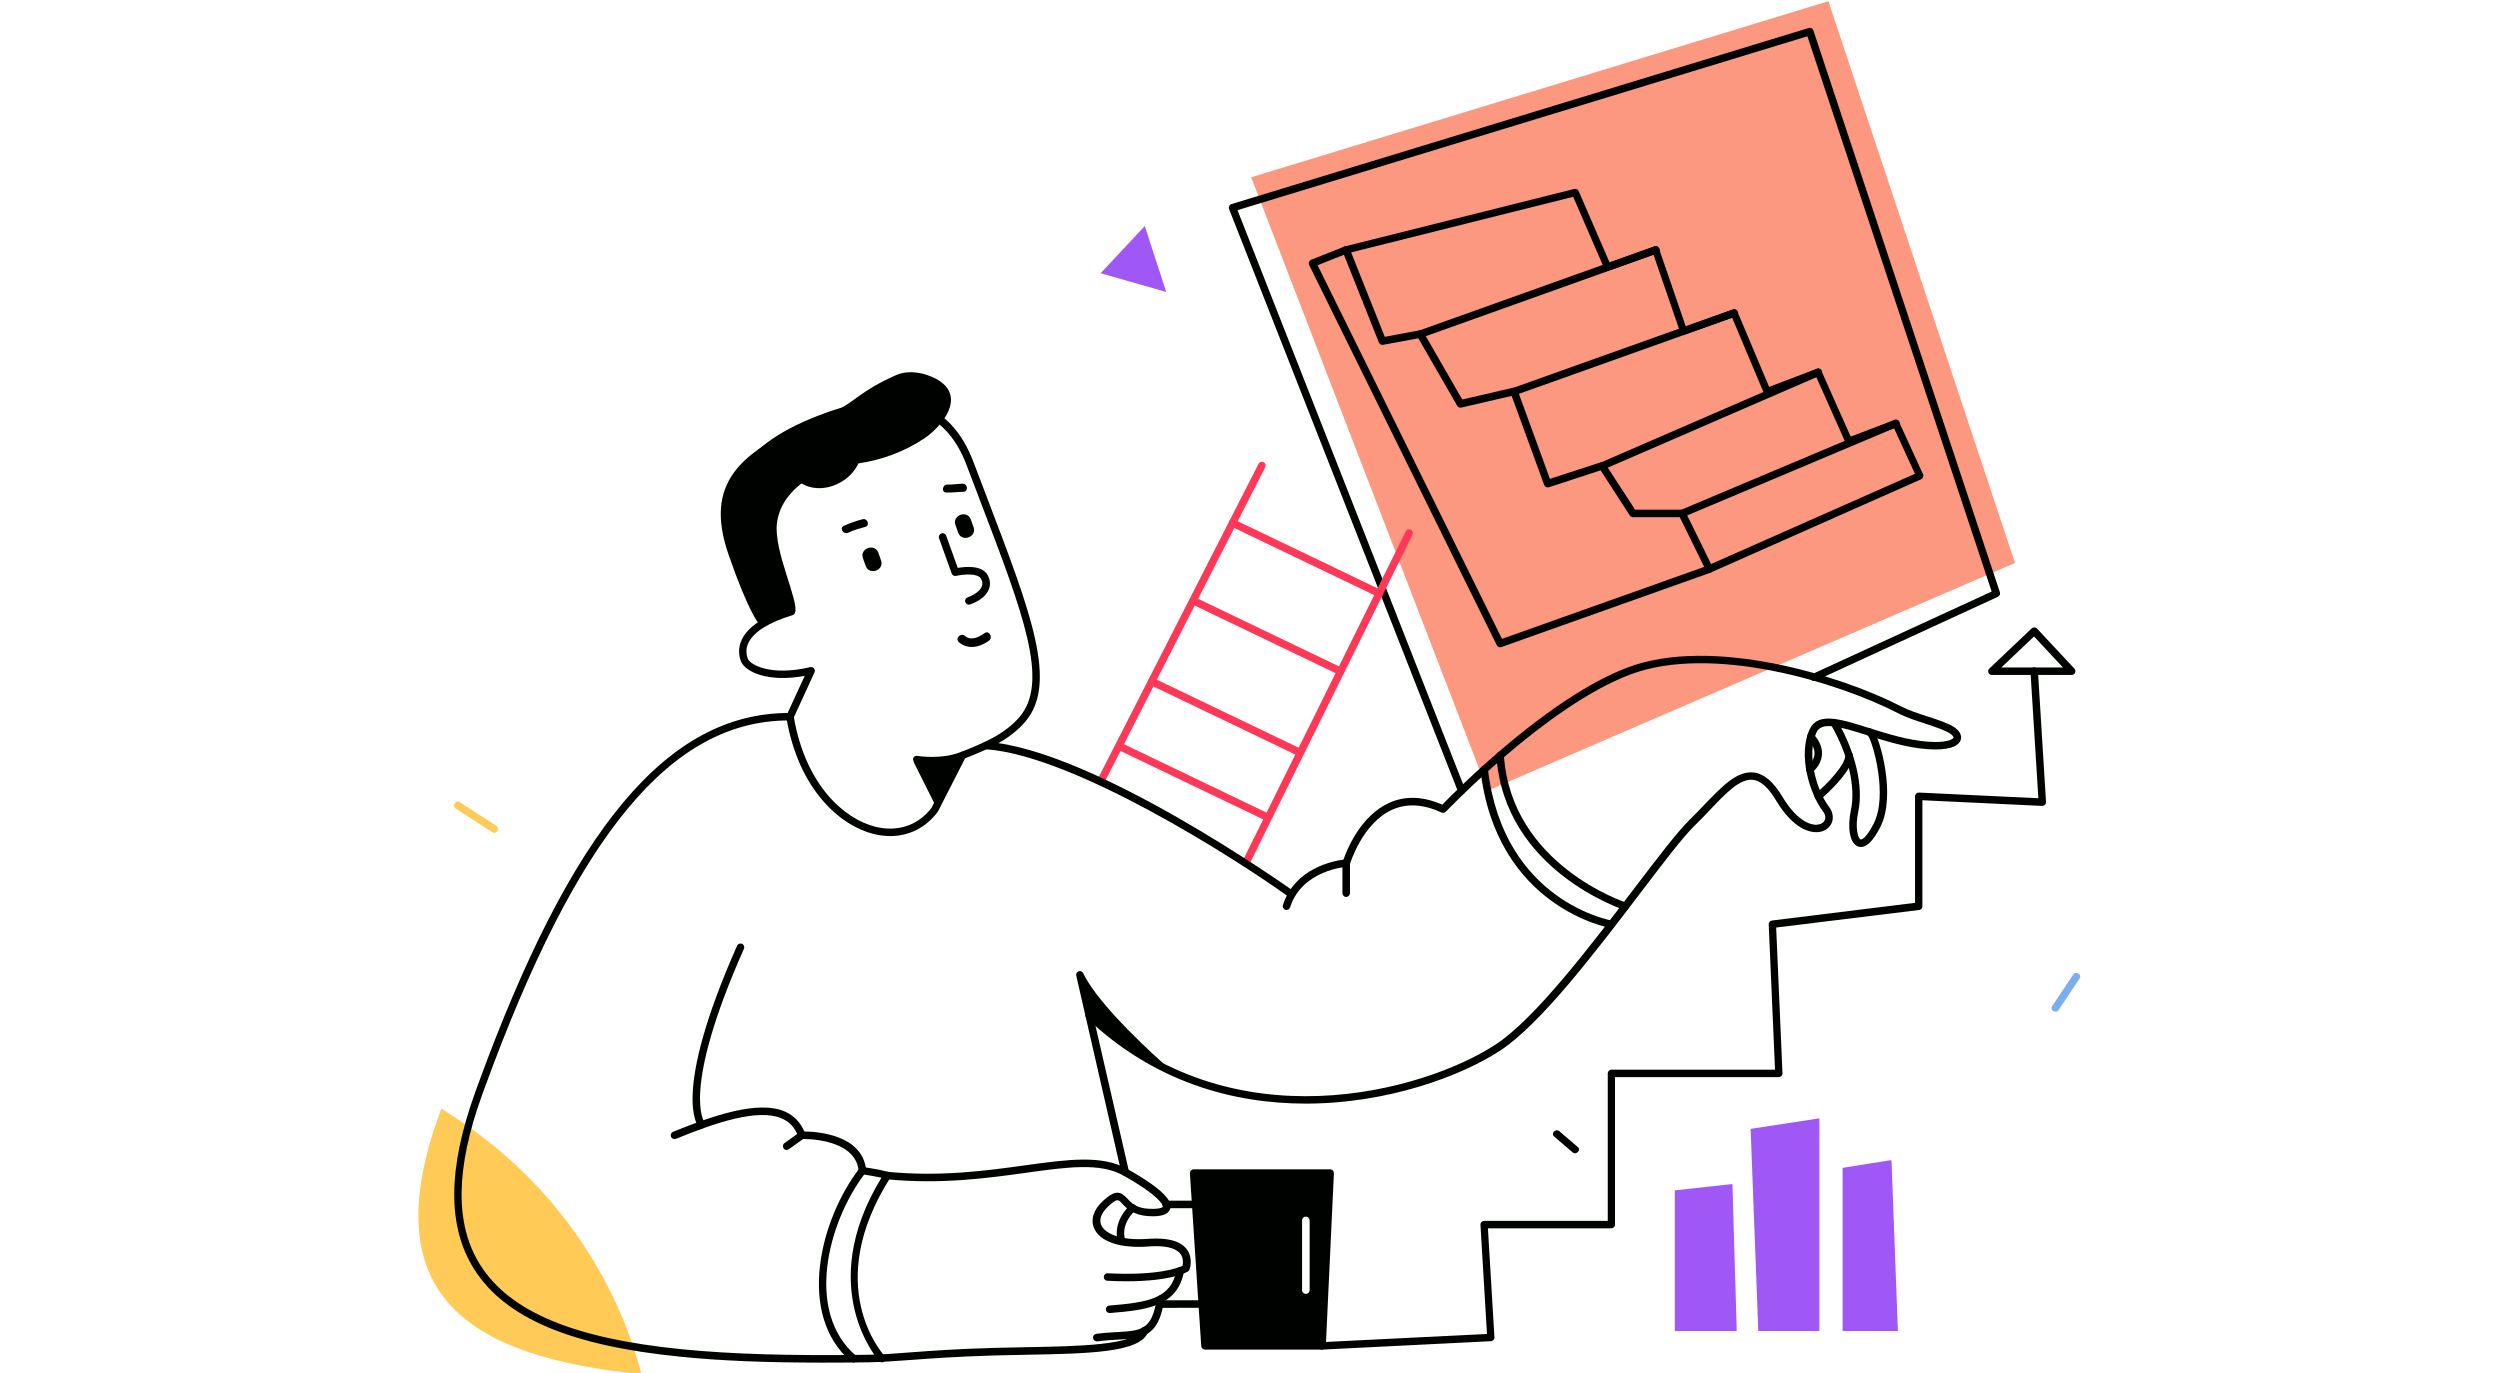 <svg width="803" height="441" viewBox="0 0 803 441" fill="none" xmlns="http://www.w3.org/2000/svg">
<g clip-path="url(#clip0_2442_175555)">
<path d="M587.286 0.379L401.877 56.937L477.817 253.961L647.22 180.824L587.286 0.379Z" fill="#FD9880"/>
<path d="M206.035 441.396C150.625 435.892 120.033 416.173 141.035 358.028C141.272 357.387 141.508 356.711 141.744 356.104C187.159 383.893 201.746 424.412 206.035 441.396Z" fill="#FFCB56"/>
<path d="M537.953 427.517H557.841L556.456 380.312L537.953 382.338V427.517Z" fill="#9F57F5"/>
<path d="M564.763 427.517L562.298 362.586L584.381 359.209V427.517H564.763Z" fill="#9F57F5"/>
<path d="M591.844 375.114V427.519H609.605L607.545 372.615L591.844 375.114Z" fill="#9F57F5"/>
<path d="M159.405 265.239C155.488 262.707 151.538 260.175 147.621 257.642C146.304 256.798 145.088 258.891 146.405 259.736C150.322 262.268 154.273 264.8 158.189 267.333C159.506 268.143 160.722 266.084 159.405 265.239Z" fill="#FFCB56"/>
<path d="M367.706 72.602L353.524 87.763L374.594 93.773L367.706 72.602Z" fill="#9F57F5"/>
<path d="M665.892 313.054C663.63 316.43 661.401 319.807 659.139 323.183C658.261 324.466 660.354 325.682 661.232 324.399C663.495 321.022 665.723 317.646 667.985 314.269C668.83 312.986 666.736 311.771 665.892 313.054Z" fill="#7BAEED"/>
<path d="M506.788 368.428C504.829 366.74 502.871 365.052 500.879 363.363C499.697 362.35 498.009 364.072 499.19 365.052C501.149 366.74 503.107 368.428 505.099 370.117C506.248 371.13 507.97 369.441 506.788 368.428Z" fill="#000200"/>
<path d="M469.477 255.176C469.004 255.176 468.531 254.872 468.362 254.399L394.786 67.167C394.651 66.863 394.685 66.492 394.82 66.188C394.955 65.884 395.225 65.647 395.563 65.546L580.972 8.988C581.579 8.786 582.255 9.123 582.457 9.765L642.358 190.21C642.561 190.784 642.29 191.426 641.716 191.696L583.166 218.641C582.559 218.911 581.85 218.641 581.579 218.067C581.309 217.459 581.579 216.75 582.153 216.48L639.724 190.007L580.533 11.656L397.488 67.505L470.591 253.521C470.827 254.129 470.523 254.838 469.916 255.074C469.747 255.142 469.612 255.176 469.477 255.176Z" fill="#000200"/>
<path d="M549.062 183.962C548.623 183.962 548.184 183.726 547.981 183.287L539.54 166.134H524.514C524.109 166.134 523.738 165.931 523.501 165.594L514.114 151.074L497.501 156.511C496.894 156.713 496.218 156.375 495.982 155.768L485.548 127.168L469.374 130.916C468.868 131.051 468.328 130.815 468.058 130.342L455.564 108.664L444.253 110.758C443.712 110.859 443.138 110.555 442.902 110.015L431.219 80.706C431.084 80.368 431.118 80.031 431.253 79.727C431.422 79.423 431.692 79.187 432.029 79.119L505.673 60.683C506.247 60.548 506.821 60.818 507.057 61.358L516.984 84.285L531.369 79.153C531.673 79.052 532.01 79.052 532.28 79.187C532.584 79.322 532.787 79.592 532.888 79.896L541.465 104.815L556.558 99.446C557.166 99.243 557.807 99.514 558.077 100.121L568.241 124.264L583.503 118.456C584.111 118.22 584.786 118.524 585.023 119.098L594.443 140.235L608.456 134.9C609.03 134.664 609.706 134.934 609.976 135.508L617.674 152.324C617.809 152.627 617.809 152.965 617.708 153.269C617.607 153.573 617.37 153.809 617.066 153.944L549.568 183.861C549.4 183.928 549.231 183.962 549.062 183.962ZM525.189 163.703H540.283C540.756 163.703 541.161 163.973 541.363 164.378L549.602 181.16L615.074 152.188L608.355 137.5L594.308 142.835C593.7 143.072 593.025 142.768 592.789 142.194L583.368 121.056L568.072 126.864C567.464 127.1 566.789 126.797 566.519 126.189L556.355 102.046L541.194 107.449C540.891 107.55 540.553 107.55 540.283 107.415C539.979 107.28 539.776 107.01 539.675 106.706L531.098 81.787L516.816 86.885C516.208 87.088 515.566 86.818 515.296 86.244L505.301 63.215L433.988 81.078L444.793 108.192L455.969 106.098C456.476 105.997 456.982 106.233 457.219 106.672L469.678 128.316L486.021 124.534C486.595 124.399 487.203 124.737 487.439 125.311L497.839 153.809L514.216 148.474C514.722 148.305 515.296 148.508 515.6 148.947L525.189 163.703Z" fill="#000200"/>
<path d="M456.24 108.529C455.734 108.529 455.295 108.225 455.092 107.718C454.856 107.077 455.193 106.401 455.835 106.165L531.471 79.118C532.112 78.882 532.787 79.22 533.024 79.861C533.26 80.503 532.923 81.178 532.281 81.415L456.645 108.461C456.51 108.495 456.375 108.529 456.24 108.529Z" fill="#000200"/>
<path d="M486.36 126.967C485.853 126.967 485.414 126.663 485.212 126.157C484.975 125.515 485.313 124.84 485.955 124.603L556.66 99.38C557.302 99.144 557.977 99.481 558.214 100.123C558.45 100.765 558.112 101.44 557.471 101.676L486.765 126.899C486.63 126.933 486.495 126.967 486.36 126.967Z" fill="#000200"/>
<path d="M514.654 150.837C514.182 150.837 513.743 150.567 513.54 150.128C513.27 149.52 513.54 148.811 514.182 148.541L583.571 118.456C584.178 118.186 584.888 118.456 585.158 119.097C585.428 119.705 585.158 120.414 584.516 120.684L515.127 150.77C514.958 150.803 514.79 150.837 514.654 150.837Z" fill="#000200"/>
<path d="M540.318 166.132C539.845 166.132 539.406 165.862 539.204 165.389C538.933 164.781 539.237 164.072 539.845 163.802L608.525 134.865C609.133 134.595 609.842 134.899 610.112 135.506C610.382 136.114 610.078 136.823 609.47 137.093L540.791 166.031C540.622 166.098 540.487 166.132 540.318 166.132Z" fill="#000200"/>
<path d="M481.836 207.904C481.397 207.904 480.958 207.668 480.755 207.229L420.483 85.097C420.348 84.793 420.314 84.456 420.449 84.118C420.584 83.814 420.821 83.544 421.125 83.443L431.93 79.154C432.538 78.918 433.247 79.222 433.483 79.83C433.719 80.438 433.416 81.147 432.808 81.383L423.218 85.198L482.444 205.203L548.659 181.634C549.266 181.398 549.975 181.735 550.212 182.377C550.448 183.018 550.111 183.694 549.469 183.93L482.241 207.836C482.106 207.87 481.971 207.904 481.836 207.904Z" fill="#000200"/>
<path d="M353.525 252.271C353.356 252.271 353.153 252.237 352.984 252.136C352.377 251.832 352.14 251.123 352.444 250.515L404.241 148.981C404.545 148.373 405.254 148.137 405.862 148.441C406.47 148.745 406.706 149.454 406.402 150.062L354.605 251.596C354.369 252.001 353.964 252.271 353.525 252.271Z" fill="#FF3857"/>
<path d="M400.121 278.473C399.952 278.473 399.75 278.439 399.581 278.338C398.973 278.034 398.737 277.325 399.041 276.717L451.513 170.692C451.817 170.084 452.526 169.848 453.134 170.152C453.741 170.456 453.978 171.165 453.674 171.773L401.202 277.797C400.999 278.236 400.56 278.473 400.121 278.473Z" fill="#FF3857"/>
<path d="M443.038 191.829C442.869 191.829 442.7 191.796 442.531 191.694L395.394 169.071C394.786 168.767 394.55 168.058 394.82 167.45C395.09 166.843 395.833 166.606 396.441 166.876L443.578 189.5C444.186 189.803 444.422 190.513 444.152 191.12C443.916 191.559 443.477 191.829 443.038 191.829Z" fill="#FF3857"/>
<path d="M430.545 216.853C430.376 216.853 430.207 216.819 430.038 216.718L382.901 194.095C382.293 193.791 382.057 193.082 382.327 192.474C382.597 191.866 383.34 191.63 383.948 191.9L431.085 214.523C431.693 214.827 431.929 215.536 431.659 216.144C431.423 216.616 430.984 216.853 430.545 216.853Z" fill="#FF3857"/>
<path d="M417.105 242.751C416.936 242.751 416.767 242.718 416.599 242.616L369.461 219.993C368.854 219.689 368.617 218.98 368.887 218.372C369.158 217.764 369.9 217.528 370.508 217.798L417.645 240.421C418.253 240.725 418.49 241.434 418.219 242.042C417.983 242.481 417.544 242.751 417.105 242.751Z" fill="#FF3857"/>
<path d="M406.773 263.583C406.604 263.583 406.435 263.55 406.267 263.448L359.129 240.825C358.522 240.521 358.285 239.812 358.555 239.204C358.859 238.597 359.568 238.36 360.176 238.63L407.313 261.253C407.921 261.557 408.157 262.266 407.887 262.874C407.651 263.313 407.212 263.583 406.773 263.583Z" fill="#FF3857"/>
<path d="M265.598 133.756C235.985 144.393 226.362 156.042 234.027 178.192C240.341 196.493 243.684 200.275 243.684 200.275L245.136 200.106C248.917 198.215 251.146 197.878 254.826 196.628C255.13 195.447 255.063 197.945 255.367 196.763C256.717 193.151 248.445 176.977 249.559 168.029C250.504 160.364 256.346 155.333 262.761 151.787C272.216 146.52 283.055 144.156 292.813 139.463C294.839 138.483 298.114 136.458 301.66 134.702C294.467 129.265 283.359 127.374 265.598 133.756Z" fill="#000200"/>
<path d="M311.214 194.231C310.708 194.231 310.269 193.927 310.066 193.42C309.83 192.779 310.168 192.103 310.809 191.867C313.139 191.023 314.861 189.706 315.368 188.322C315.672 187.545 315.57 186.735 315.097 185.89C314.051 183.999 309.256 184.472 307.095 184.979C306.487 185.114 305.879 184.776 305.677 184.202L301.625 172.89C301.389 172.249 301.726 171.574 302.368 171.337C302.976 171.101 303.685 171.439 303.921 172.08L307.635 182.412C309.999 182.007 315.401 181.433 317.225 184.709C318.035 186.16 318.204 187.714 317.664 189.166C316.887 191.259 314.76 193.015 311.653 194.129C311.485 194.197 311.349 194.231 311.214 194.231Z" fill="#000200"/>
<path d="M306.894 168.636L307.772 171.101C308.92 174.275 313.85 172.519 312.702 169.311L311.824 166.846C310.71 163.706 305.746 165.462 306.894 168.636Z" fill="#000200"/>
<path d="M277.179 179.304L278.057 181.769C279.205 184.943 284.135 183.187 282.987 179.979L282.109 177.514C280.995 174.374 276.031 176.13 277.179 179.304Z" fill="#000200"/>
<path d="M277.078 166.779C274.985 167.319 272.993 167.994 271.034 168.906C269.515 169.649 270.933 171.844 272.453 171.101C274.175 170.257 276.032 169.75 277.889 169.244C279.51 168.872 278.699 166.373 277.078 166.779Z" fill="#000200"/>
<path d="M309.19 155.364C307.569 155.397 305.982 155.701 304.361 155.634C302.707 155.532 302.234 158.132 303.922 158.2C305.779 158.301 307.569 157.997 309.426 157.964C311.114 157.93 310.878 155.33 309.19 155.364Z" fill="#000200"/>
<path d="M285.958 268.548C284.202 268.548 282.413 268.312 280.589 267.873C270.122 265.273 256.514 253.928 252.564 230.427C252.53 230.19 252.564 229.954 252.665 229.718L258.473 217.089C246.486 219.318 239.192 215.705 237.943 212.294C237.335 210.64 236.93 208.04 238.382 205.203C239.361 203.245 241.083 201.455 243.514 199.835L236.525 180.419C228.387 157.762 237.504 142.568 265.226 132.607C289.807 123.76 305.374 128.994 312.735 148.544C314.288 152.664 315.807 156.614 317.259 160.43C331.306 197.235 339.781 219.453 329.347 231.777C324.147 237.923 316.314 241.063 309.999 243.562L301.22 260.748C297.337 265.881 291.968 268.548 285.958 268.548ZM254.995 230.393C258.81 252.476 271.439 263.146 281.163 265.543C288.356 267.333 294.906 265.104 299.194 259.499L308.041 242.11C308.176 241.84 308.412 241.637 308.683 241.536L309.088 241.367C315.47 238.834 322.695 235.93 327.524 230.224C337.012 218.98 328.74 197.268 314.997 161.308C313.545 157.492 312.025 153.542 310.472 149.422C303.651 131.357 289.098 126.596 266.002 134.903C239.462 144.425 231.089 158.235 238.753 179.643L245.574 198.619C247.87 197.404 250.605 196.289 253.847 195.31C254.488 195.107 255.164 195.479 255.332 196.12C255.535 196.762 255.164 197.437 254.522 197.606C247.06 199.868 242.231 202.874 240.475 206.318C239.631 208.006 239.53 209.728 240.172 211.518C240.914 213.577 247.735 217.258 260.229 214.287C260.667 214.185 261.14 214.32 261.444 214.692C261.748 215.063 261.816 215.536 261.613 215.975L254.995 230.393Z" fill="#000200"/>
<path d="M301.458 122.139C299.364 120.822 293.151 118.053 287.58 120.585C276.066 125.785 275.188 128.655 268.131 132.167C264.822 133.822 259.993 135.544 259.926 139.933C259.926 140.44 259.993 140.912 260.094 141.351C258.44 143.445 257.157 145.91 256.076 148.24C255.941 148.51 255.941 148.746 255.975 148.982C255.772 149.219 255.536 149.489 255.333 149.725C254.32 149.388 253.071 150.468 253.78 151.616C259.25 160.362 271.879 157.086 275.728 148.847C283.292 147.733 290.551 145.066 297.034 140.71C302.201 137.198 310.439 127.777 301.458 122.139Z" fill="#000200"/>
<path d="M316.224 203.366C314.502 204.649 311.868 205.932 309.977 204.277C308.627 203.095 306.635 205.088 307.985 206.269C310.889 208.802 314.772 207.89 317.642 205.797C319.094 204.75 317.676 202.319 316.224 203.366Z" fill="#000200"/>
<path d="M310.236 242.209C310 241.601 309.29 241.297 308.683 241.533C302.335 244.066 294.704 242.816 294.636 242.783C294.197 242.715 293.724 242.884 293.454 243.255C293.184 243.627 293.15 244.1 293.792 245.416L300.14 258.079C300.545 256.627 301.761 255.276 303.179 254.871L308.311 244.201C308.716 244.066 309.155 243.931 309.561 243.762C310.202 243.526 310.472 242.816 310.236 242.209Z" fill="#000200"/>
<path d="M225.345 362.486C225.042 362.486 224.704 362.351 224.501 362.115C224.13 361.709 215.486 351.681 236.758 303.767C237.029 303.159 237.738 302.889 238.345 303.159C238.953 303.43 239.223 304.139 238.953 304.746C218.626 350.533 226.223 360.393 226.291 360.494C226.696 361 226.662 361.743 226.19 362.182C225.92 362.385 225.616 362.486 225.345 362.486Z" fill="#000200"/>
<path d="M277.008 377.241C276.4 377.241 275.86 376.768 275.826 376.16C274.779 365.355 257.761 365.828 257.592 365.862C257.018 365.895 256.579 365.558 256.411 365.085C255.364 362.282 253.676 360.358 251.177 359.277C243.512 355.901 229.634 360.662 217.107 365.794C216.499 366.03 215.79 365.76 215.52 365.119C215.284 364.511 215.554 363.802 216.195 363.532C229.229 358.23 243.681 353.301 252.156 357.049C254.992 358.298 257.052 360.459 258.369 363.43C262.185 363.464 277.109 364.308 278.223 375.924C278.291 376.599 277.818 377.173 277.143 377.241C277.075 377.241 277.042 377.241 277.008 377.241Z" fill="#000200"/>
<path d="M274.138 437.647C273.868 437.647 273.564 437.546 273.361 437.343C255.634 422.081 263.536 391.489 276.063 375.282C276.333 374.944 276.772 374.775 277.177 374.843C277.38 374.877 282.107 375.552 285.315 376.396C285.686 376.497 285.99 376.767 286.125 377.105C286.26 377.477 286.226 377.882 286.024 378.186C263.941 412.897 283.322 434.676 284.167 435.588C284.605 436.094 284.572 436.837 284.099 437.276C283.626 437.715 282.85 437.681 282.411 437.208C282.208 436.972 261.442 413.809 283.12 378.287C281.026 377.814 278.696 377.443 277.548 377.274C265.865 392.874 258.538 421.372 274.948 435.486C275.455 435.925 275.522 436.668 275.084 437.175C274.813 437.512 274.476 437.647 274.138 437.647Z" fill="#000200"/>
<path d="M361.862 411.547C359.971 411.547 357.911 411.514 355.683 411.378C355.008 411.345 354.501 410.771 354.535 410.129C354.569 409.454 355.109 408.914 355.784 408.981C371.789 409.791 378.272 407.293 379.826 406.584C379.994 405.807 380.197 404.085 379.15 402.734C377.665 400.81 374.153 399.966 368.919 400.371C359.836 401.046 353.286 398.851 351.428 394.529C350.213 391.727 351.26 388.485 354.299 385.716C358.215 382.103 359.87 382.576 362.132 385.007C363.382 386.358 364.935 388.046 368.919 388.249C372.498 388.451 373.444 387.81 373.511 387.607C373.714 386.966 371.789 383.724 360.849 377.579C353.387 373.392 342.886 374.844 329.548 376.701C317.426 378.389 302.333 380.483 284.943 378.794C284.268 378.727 283.795 378.153 283.863 377.477C283.93 376.802 284.504 376.329 285.18 376.397C302.299 378.051 317.257 375.958 329.244 374.303C343.021 372.413 353.893 370.893 362.065 375.452C377.158 383.927 376.179 387.168 375.875 388.249C375.065 390.984 370.371 390.714 368.852 390.612C363.888 390.309 361.828 388.08 360.444 386.594C359.127 385.176 358.857 384.872 356.021 387.438C353.758 389.532 352.914 391.693 353.725 393.516C354.805 395.981 359.397 398.615 368.852 397.906C374.997 397.467 379.15 398.581 381.176 401.249C383.371 404.153 382.122 407.63 382.088 407.765C381.987 408.002 381.852 408.204 381.615 408.373C381.278 408.542 376.55 411.547 361.862 411.547Z" fill="#000200"/>
<path d="M356.391 421.743C355.783 421.743 355.243 421.27 355.209 420.629C355.141 419.953 355.648 419.379 356.323 419.346C368.58 418.333 376.178 417.218 377.9 407.966C378.035 407.325 378.642 406.886 379.318 406.987C379.959 407.122 380.398 407.73 380.297 408.405C378.17 419.92 367.669 420.797 356.56 421.743C356.458 421.743 356.424 421.743 356.391 421.743Z" fill="#000200"/>
<path d="M352.273 430.827C351.665 430.827 351.158 430.388 351.091 429.781C350.989 429.105 351.462 428.531 352.137 428.43C354.67 428.092 356.932 427.957 358.958 427.856C366.555 427.417 370.033 427.214 371.553 417.118C371.654 416.477 372.262 416.004 372.937 416.105C373.579 416.207 374.052 416.815 373.95 417.49C372.161 429.544 366.961 429.848 359.127 430.287C357.169 430.388 354.94 430.524 352.509 430.861C352.374 430.827 352.34 430.827 352.273 430.827Z" fill="#000200"/>
<path d="M264.413 437.681C246.112 437.681 231.356 437.073 218.694 435.79C183.274 432.279 162.17 423.331 152.276 407.629C143.666 393.954 143.767 375.383 152.648 350.801L152.952 349.957C153.087 349.586 153.222 349.214 153.357 348.843C183.544 265.981 214.439 229.008 253.439 229.008C253.54 229.008 253.608 229.008 253.709 229.008C254.385 229.008 254.925 229.548 254.891 230.223C254.891 230.899 254.351 231.405 253.675 231.405C253.642 231.405 253.507 231.405 253.405 231.405C215.588 231.405 185.401 267.906 155.585 349.687C155.45 350.059 155.315 350.396 155.18 350.768L154.876 351.612C146.266 375.417 146.064 393.313 154.269 406.313C163.723 421.305 184.253 429.915 218.863 433.359C234.598 434.946 253.642 435.52 278.831 435.149C283.423 435.081 287.441 434.777 292.574 434.372C298.922 433.899 306.789 433.292 318.911 432.954C322.457 432.853 326.07 432.785 329.649 432.718C346.16 432.414 364.833 432.11 366.487 426.977C366.69 426.336 367.365 425.998 368.007 426.201C368.648 426.403 368.986 427.079 368.783 427.72C366.622 434.507 349.503 434.777 329.716 435.149C326.137 435.216 322.524 435.284 319.013 435.385C306.958 435.757 299.091 436.331 292.776 436.803C287.61 437.175 283.558 437.479 278.899 437.58C273.868 437.647 269.039 437.681 264.413 437.681Z" fill="#000200"/>
<path d="M252.662 369.374C252.291 369.374 251.92 369.205 251.683 368.867C251.312 368.327 251.413 367.584 251.953 367.179L256.849 363.667C257.39 363.262 258.132 363.397 258.538 363.937C258.909 364.478 258.808 365.22 258.268 365.626L253.371 369.137C253.135 369.306 252.899 369.374 252.662 369.374Z" fill="#000200"/>
<path d="M414.335 288.098C414.099 288.098 413.863 288.03 413.626 287.862C397.452 276.212 344.946 242.582 316.583 240.657C315.908 240.623 315.401 240.049 315.469 239.374C315.502 238.698 316.11 238.226 316.752 238.26C351.193 240.589 414.403 285.464 415.044 285.903C415.585 286.275 415.72 287.051 415.314 287.592C415.078 287.929 414.707 288.098 414.335 288.098Z" fill="#000200"/>
<path d="M419.401 354.481C396.035 354.481 370.576 347.526 348.965 326.895C348.493 326.422 348.459 325.679 348.932 325.206C349.404 324.734 350.147 324.7 350.62 325.173C395.495 367.954 457.489 350.564 480.484 335.437C493.146 327.097 510.738 303.967 524.886 285.396C532.314 275.638 538.73 267.23 542.579 263.448C544.234 261.828 545.821 260.173 547.34 258.586C553.013 252.643 557.875 247.545 563.244 248.119C566.553 248.49 569.558 251.023 572.496 255.885C577.696 264.529 582.288 265.002 583.571 264.9C584.753 264.833 585.698 264.293 586.103 263.448C586.475 262.604 586.306 261.591 585.563 260.646C581.342 255.142 577.392 242.547 581.275 234.207C583.875 228.636 591.134 230.932 600.353 233.836C606.262 235.693 612.981 237.82 619.599 238.259C625.069 238.63 627.264 237.516 627.467 236.942C627.534 236.773 627.298 236.267 626.42 235.659C624.867 234.579 621.794 233.566 618.552 232.485C615.446 231.472 612.204 230.425 609.638 229.075C590.189 219.046 549.67 206.823 523.636 216.649C496.725 226.812 464.749 260.376 464.411 260.713C464.04 261.085 463.499 261.186 463.027 260.984C457.185 258.282 451.884 257.978 447.19 260.072C437.567 264.394 433.617 277.461 433.583 277.596C433.448 278.069 433.009 278.44 432.502 278.44C432.367 278.44 418.219 279.42 414.37 291.44C414.167 292.082 413.492 292.42 412.85 292.217C412.209 292.014 411.871 291.339 412.074 290.698C415.856 278.913 428.18 276.55 431.523 276.111C432.57 273.072 436.926 262.064 446.211 257.877C451.344 255.547 457.084 255.75 463.263 258.451C467.821 253.758 497.4 223.976 522.792 214.387C549.535 204.291 590.932 216.716 610.753 226.947C613.15 228.197 616.29 229.21 619.329 230.189C622.773 231.303 625.981 232.384 627.838 233.667C630.269 235.389 629.999 237.077 629.763 237.719C628.952 239.981 625.306 241.028 619.464 240.656C612.508 240.217 605.688 238.023 599.644 236.132C590.696 233.295 585.09 231.742 583.47 235.22C580.127 242.412 583.537 253.994 587.488 259.16C588.737 260.815 589.041 262.773 588.298 264.428C587.522 266.116 585.833 267.163 583.74 267.298C581.646 267.399 576.21 266.656 570.47 257.1C567.971 252.913 565.506 250.752 563.041 250.482C558.888 250.01 554.363 254.737 549.163 260.241C547.61 261.861 546.023 263.55 544.335 265.17C540.587 268.817 534.239 277.157 526.878 286.848C512.629 305.588 494.902 328.887 481.902 337.43C469.375 345.635 445.705 354.481 419.401 354.481Z" fill="#000200"/>
<path d="M522.048 292.32C521.913 292.32 521.812 292.287 521.677 292.253C521.305 292.118 483.049 279.624 480.651 242.718C480.618 242.043 481.124 241.469 481.766 241.435C482.407 241.401 483.015 241.908 483.049 242.549C485.345 277.835 522.048 289.822 522.42 289.957C523.061 290.159 523.399 290.835 523.196 291.476C523.028 291.983 522.555 292.32 522.048 292.32Z" fill="#000200"/>
<path d="M517.591 298.092C517.524 298.092 517.456 298.092 517.389 298.092C517.017 298.024 480.685 291.642 475.519 247.341C475.451 246.666 475.924 246.092 476.566 245.991C477.241 245.923 477.815 246.396 477.916 247.038C482.88 289.583 517.456 295.66 517.794 295.694C518.435 295.796 518.908 296.403 518.807 297.079C518.672 297.686 518.165 298.092 517.591 298.092Z" fill="#000200"/>
<path d="M581.308 248.39C580.936 248.39 580.565 248.221 580.329 247.883C579.923 247.343 580.059 246.6 580.599 246.195C580.599 246.195 582.557 244.709 582.794 242.413C582.962 240.826 582.253 239.138 580.734 237.416C580.295 236.909 580.329 236.167 580.835 235.728C581.342 235.289 582.084 235.322 582.523 235.829C584.549 238.091 585.461 240.387 585.191 242.683C584.82 246.06 582.118 248.052 582.017 248.12C581.781 248.322 581.544 248.39 581.308 248.39Z" fill="#000200"/>
<path d="M597.719 272.061C597.415 272.061 597.111 271.993 596.807 271.892C593.903 270.845 593.431 265.24 594.511 260.209C596.098 252.747 593.701 242.482 588.096 232.791C587.758 232.217 587.961 231.474 588.535 231.137C589.109 230.799 589.851 231.001 590.189 231.575C596.064 241.773 598.563 252.679 596.875 260.715C595.76 265.915 596.807 269.326 597.618 269.63C597.989 269.765 599.508 269.089 601.838 264.531C606.43 255.549 601.636 238.497 599.981 236.269C599.644 236.134 599.34 235.796 599.272 235.391C599.137 234.749 599.576 234.108 600.218 233.973C600.623 233.872 601.231 233.973 601.838 234.749C603.898 237.485 609.098 255.583 603.966 265.611C601.805 269.9 599.711 272.061 597.719 272.061Z" fill="#000200"/>
<path d="M584.043 257C583.705 257 583.368 256.865 583.131 256.561C582.692 256.054 582.76 255.311 583.266 254.872C586.913 251.766 592.721 245.688 592.721 242.649C592.721 241.974 593.261 241.434 593.936 241.434C594.612 241.434 595.152 241.974 595.152 242.649C595.152 247.782 585.9 255.818 584.853 256.696C584.583 256.898 584.313 257 584.043 257Z" fill="#000200"/>
<path d="M361.39 377.711C360.85 377.711 360.343 377.34 360.208 376.766L345.689 313.387C345.554 312.78 345.891 312.172 346.465 311.969C347.04 311.767 347.681 312.037 347.951 312.611C352.746 323.078 373.039 341.042 373.242 341.21C373.748 341.649 373.782 342.426 373.343 342.899C372.904 343.405 372.128 343.439 371.655 343C370.946 342.392 357.304 330.304 349.673 319.938L362.606 376.192C362.741 376.834 362.335 377.475 361.694 377.644C361.593 377.678 361.491 377.711 361.39 377.711Z" fill="#000200"/>
<path d="M348.154 316.156L349.505 325.577C349.505 325.577 369.764 340.805 369.967 340.805C370.136 340.839 348.154 316.156 348.154 316.156Z" fill="#000200"/>
<path d="M432.401 288.099C431.726 288.099 431.185 287.559 431.185 286.883V277.294C431.185 276.618 431.726 276.078 432.401 276.078C433.076 276.078 433.616 276.618 433.616 277.294V286.883C433.583 287.559 433.042 288.099 432.401 288.099Z" fill="#000200"/>
<path d="M424.637 433.496C423.995 433.496 423.455 432.99 423.421 432.348C423.388 431.673 423.894 431.133 424.569 431.099L477.616 428.465L475.522 393.416C475.488 393.078 475.623 392.775 475.86 392.504C476.096 392.268 476.4 392.133 476.738 392.133H516.413V344.793C516.413 344.118 516.953 343.578 517.628 343.578H570.134L568.108 296.913C568.074 296.272 568.547 295.731 569.155 295.664L615.11 289.991V255.786C615.11 255.449 615.245 255.145 615.482 254.908C615.718 254.672 616.022 254.571 616.36 254.571L654.718 256.394L652.185 215.639C652.152 214.963 652.658 214.389 653.3 214.355C653.975 214.355 654.549 214.828 654.583 215.47L657.183 257.576C657.216 257.914 657.081 258.251 656.845 258.488C656.609 258.724 656.271 258.859 655.933 258.859L617.474 257.036V291.105C617.474 291.713 617.035 292.22 616.427 292.287L570.506 297.926L572.532 344.726C572.532 345.063 572.43 345.367 572.194 345.604C571.958 345.84 571.654 345.975 571.316 345.975H518.742V393.315C518.742 393.99 518.202 394.53 517.527 394.53H477.919L480.013 429.512C480.047 429.85 479.912 430.153 479.709 430.39C479.506 430.626 479.203 430.761 478.865 430.795L424.603 433.496C424.671 433.496 424.637 433.496 424.637 433.496Z" fill="#000200"/>
<path d="M665.421 216.786H639.793C639.287 216.786 638.848 216.482 638.679 216.043C638.51 215.57 638.611 215.064 638.983 214.726L652.557 201.861C652.793 201.625 653.097 201.523 653.435 201.523C653.772 201.523 654.042 201.659 654.279 201.895L666.299 214.76C666.637 215.097 666.705 215.638 666.536 216.077C666.333 216.516 665.894 216.786 665.421 216.786ZM642.832 214.388H662.619L653.333 204.427L642.832 214.388Z" fill="#000200"/>
<path d="M428.115 375.957C427.878 375.721 427.574 375.586 427.237 375.586H383.409C383.071 375.586 382.767 375.721 382.531 375.957C382.294 376.194 382.193 376.531 382.193 376.869L385.84 432.38C385.873 433.022 386.414 433.494 387.055 433.494H424.637C425.278 433.494 425.819 432.988 425.852 432.346L428.452 376.835C428.452 376.531 428.317 376.194 428.115 375.957ZM420.652 414.383C420.652 415.058 420.112 415.599 419.437 415.599C418.761 415.599 418.221 415.058 418.221 414.383V391.996C418.221 391.321 418.761 390.781 419.437 390.781C420.112 390.781 420.652 391.321 420.652 391.996V414.383Z" fill="#000200"/>
<path d="M384.119 388.08H374.597C373.922 388.08 373.381 387.539 373.381 386.864C373.381 386.189 373.922 385.648 374.597 385.648H384.119C384.794 385.648 385.335 386.189 385.335 386.864C385.335 387.539 384.794 388.08 384.119 388.08Z" fill="#000200"/>
<path d="M360.347 399.965C359.874 399.965 359.435 399.695 359.267 399.256C359.165 399.019 356.7 393.178 362.947 387.1C363.42 386.627 364.196 386.661 364.635 387.134C365.108 387.606 365.074 388.383 364.602 388.822C359.604 393.684 361.36 398.108 361.461 398.276C361.731 398.884 361.428 399.593 360.82 399.863C360.651 399.931 360.482 399.965 360.347 399.965Z" fill="#000200"/>
<path d="M372.434 420.089C371.759 420.089 371.219 419.548 371.219 418.873C371.219 418.198 371.759 417.658 372.434 417.658C383.949 417.624 386.11 417.658 386.211 417.658C386.886 417.658 387.393 418.232 387.393 418.907C387.393 419.582 386.852 420.122 386.143 420.089C386.11 420.089 383.881 420.021 372.434 420.089Z" fill="#000200"/>
</g>
<defs>
<clipPath id="clip0_2442_175555">
<rect width="803" height="441" fill="white"/>
</clipPath>
</defs>
</svg>
